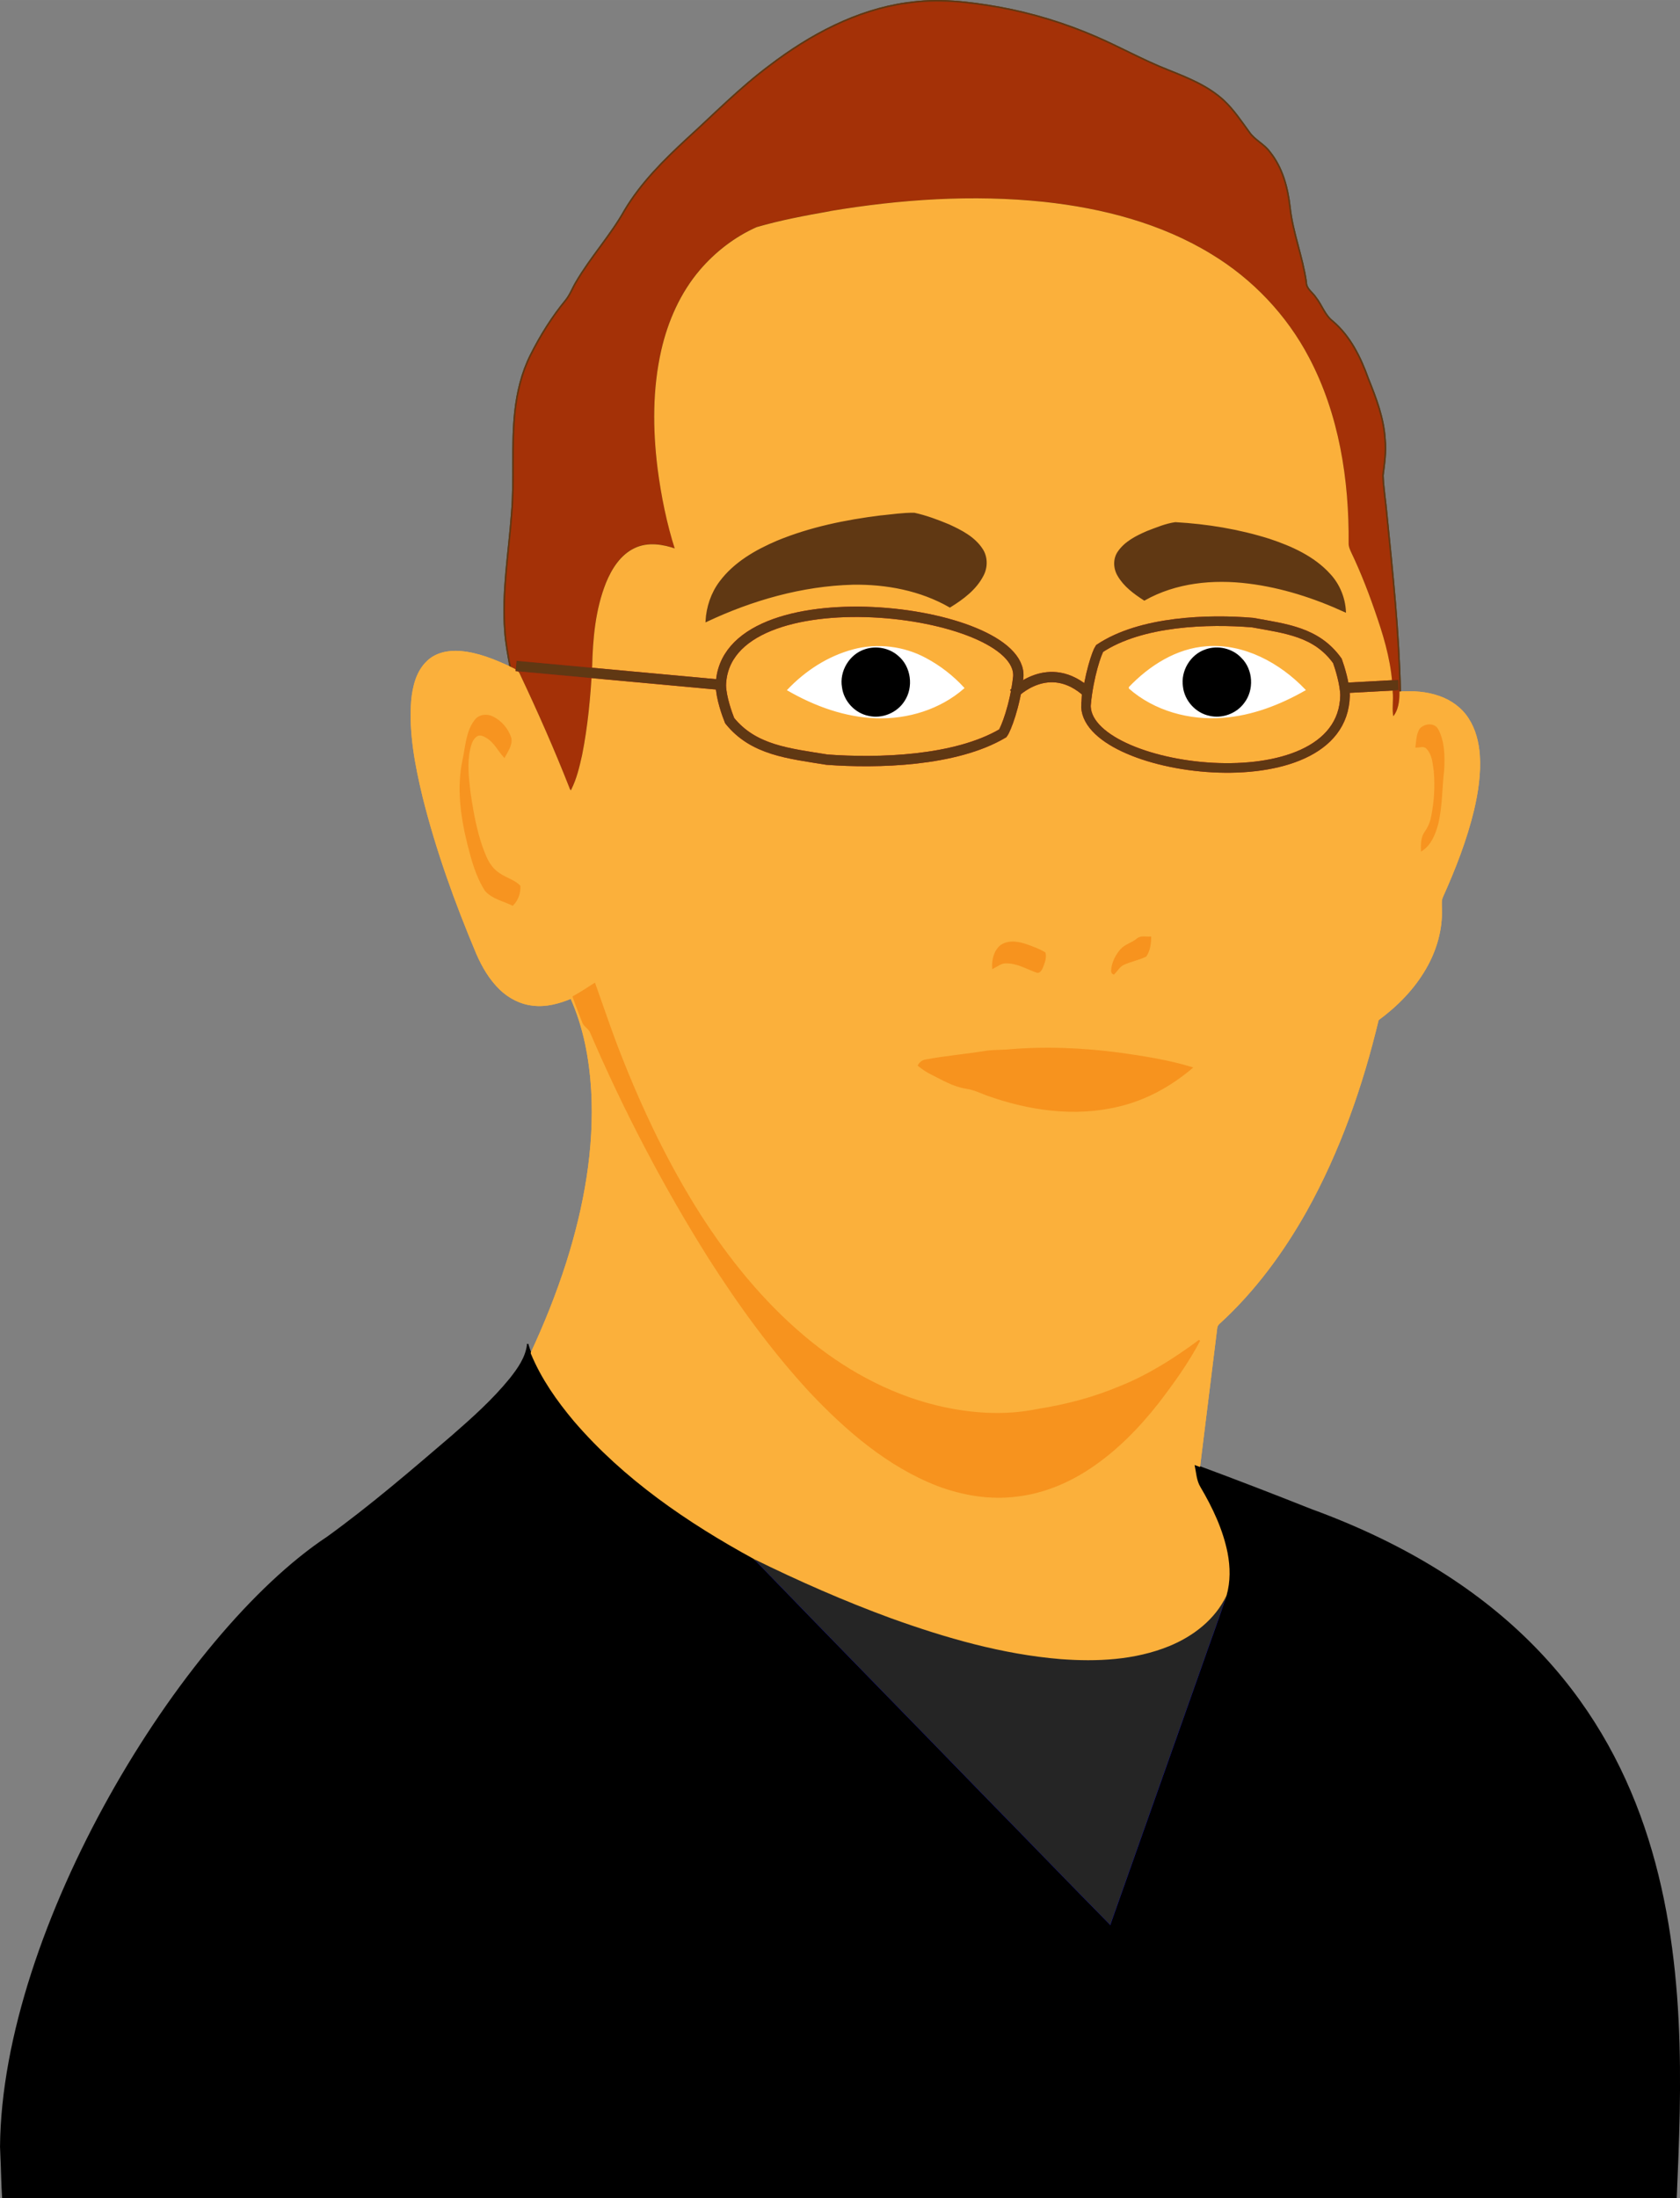<?xml version="1.0" encoding="UTF-8" standalone="no"?>
<svg
   width="130"
   height="170"
   viewBox="0 0 34.396 44.979"
   version="1.1"
   id="svg8"
   inkscape:version="1.2.1 (9c6d41e410, 2022-07-14)"
   sodipodi:docname="man-versions.svg"
   xmlns:inkscape="http://www.inkscape.org/namespaces/inkscape"
   xmlns:sodipodi="http://sodipodi.sourceforge.net/DTD/sodipodi-0.dtd"
   xmlns="http://www.w3.org/2000/svg"
   xmlns:svg="http://www.w3.org/2000/svg"
   xmlns:rdf="http://www.w3.org/1999/02/22-rdf-syntax-ns#"
   xmlns:cc="http://creativecommons.org/ns#"
   xmlns:dc="http://purl.org/dc/elements/1.1/">
  <rect x="0" y="0" width="34.396" height="44.979" fill="#808080" stroke="none"/>
  <defs
     id="defs2" />
  <sodipodi:namedview
     id="base"
     pagecolor="#ffffff"
     bordercolor="#ebe6e6"
     borderopacity="1"
     inkscape:pageopacity="0.0"
     inkscape:pageshadow="2"
     inkscape:zoom="0.7"
     inkscape:cx="251.42857"
     inkscape:cy="547.14285"
     inkscape:document-units="px"
     inkscape:current-layer="layer2"
     inkscape:document-rotation="0"
     showgrid="false"
     units="px"
     showborder="true"
     inkscape:object-nodes="false"
     inkscape:showpageshadow="false"
     inkscape:pagecheckerboard="0"
     inkscape:deskcolor="#d1d1d1"
     inkscape:window-width="1366"
     inkscape:window-height="705"
     inkscape:window-x="-8"
     inkscape:window-y="-8"
     inkscape:window-maximized="1" />
  <g
     inkscape:groupmode="layer"
     id="layer2"
     inkscape:label="Layer 2"
     transform="translate(-128.293,-221.251)">
    <g
       id="g11411">
      <path
         d="m 146.852,221.314 c 0.632,-0.101 1.275,-0.025 1.901,0.086 0.679,0.124 1.343,0.327 1.978,0.602 0.498,0.215 0.971,0.482 1.476,0.68 0.403,0.161 0.821,0.326 1.144,0.627 0.202,0.19 0.356,0.423 0.52,0.647 0.113,0.164 0.308,0.245 0.423,0.408 0.255,0.316 0.363,0.722 0.409,1.12 0.056,0.526 0.261,1.02 0.334,1.542 -5.2e-4,0.138 0.131,0.208 0.197,0.313 0.124,0.156 0.183,0.361 0.345,0.485 0.358,0.304 0.572,0.739 0.728,1.176 0.161,0.399 0.318,0.809 0.343,1.244 0.025,0.247 -0.012,0.493 -0.043,0.737 0.011,0.268 0.056,0.533 0.079,0.8 0.122,1.208 0.251,2.418 0.275,3.632 5.2e-4,0.185 -0.021,0.386 -0.152,0.527 -0.04,-0.179 0.003,-0.364 -0.019,-0.545 -0.013,-0.509 -0.146,-1.004 -0.309,-1.482 -0.156,-0.464 -0.329,-0.923 -0.542,-1.364 -0.026,-0.057 -0.051,-0.116 -0.05,-0.179 0.012,-1.302 -0.196,-2.639 -0.809,-3.798 -0.455,-0.867 -1.152,-1.599 -1.984,-2.104 -1.035,-0.635 -2.234,-0.944 -3.429,-1.073 -1.457,-0.153 -2.931,-0.053 -4.374,0.188 -0.505,0.09 -1.011,0.184 -1.504,0.326 -0.443,0.197 -0.838,0.502 -1.155,0.871 -0.397,0.465 -0.653,1.04 -0.788,1.636 -0.181,0.789 -0.175,1.61 -0.076,2.411 0.073,0.564 0.186,1.124 0.359,1.666 -0.265,-0.094 -0.569,-0.143 -0.832,-0.019 -0.288,0.132 -0.466,0.417 -0.583,0.703 -0.218,0.547 -0.271,1.143 -0.283,1.727 -0.034,0.602 -0.088,1.204 -0.206,1.796 -0.053,0.242 -0.111,0.487 -0.223,0.709 -0.014,0.061 -0.061,-0.004 -0.064,-0.031 -0.308,-0.785 -0.649,-1.556 -1.009,-2.317 -0.03,-0.086 -0.115,-0.122 -0.19,-0.157 -0.044,-0.246 -0.093,-0.492 -0.109,-0.742 -0.062,-0.805 0.081,-1.605 0.139,-2.406 0.059,-0.694 -0.008,-1.391 0.067,-2.084 0.044,-0.398 0.139,-0.795 0.319,-1.154 0.2,-0.4 0.439,-0.781 0.722,-1.126 0.09,-0.112 0.138,-0.249 0.212,-0.371 0.299,-0.512 0.704,-0.951 0.994,-1.468 0.334,-0.561 0.801,-1.024 1.276,-1.463 0.558,-0.507 1.088,-1.048 1.693,-1.498 0.824,-0.628 1.77,-1.134 2.803,-1.281 z"
         fill="#603813"
         stroke="#603813"
         id="path25082"
         style="fill:#030303;fill-opacity:1;stroke-width:0.031" />
      <path
         d="m 145.293,225.585 c 1.442,-0.241 2.917,-0.341 4.374,-0.188 1.195,0.129 2.394,0.438 3.429,1.073 0.832,0.505 1.529,1.237 1.984,2.104 0.613,1.16 0.821,2.496 0.809,3.798 -9.8e-4,0.063 0.024,0.122 0.05,0.179 0.212,0.441 0.386,0.9 0.542,1.364 0.163,0.479 0.297,0.973 0.309,1.482 0.022,0.181 -0.021,0.366 0.019,0.545 0.131,-0.141 0.153,-0.342 0.152,-0.527 0.268,-0.016 0.541,0.002 0.796,0.092 0.237,0.082 0.453,0.236 0.59,0.45 0.144,0.22 0.209,0.483 0.228,0.743 0.026,0.378 -0.032,0.756 -0.117,1.122 -0.147,0.612 -0.377,1.2 -0.634,1.773 -0.039,0.078 -0.025,0.167 -0.025,0.251 0.015,0.427 -0.109,0.852 -0.322,1.219 -0.241,0.419 -0.586,0.768 -0.972,1.051 -0.326,1.361 -0.793,2.695 -1.475,3.917 -0.475,0.844 -1.057,1.635 -1.772,2.288 -0.034,0.028 -0.058,0.066 -0.06,0.112 -0.117,0.944 -0.233,1.888 -0.351,2.832 -0.032,-0.012 -0.065,-0.024 -0.096,-0.035 0.033,0.15 0.037,0.314 0.119,0.449 0.248,0.42 0.462,0.87 0.557,1.352 0.055,0.285 0.059,0.585 -0.021,0.866 -0.228,0.494 -0.687,0.841 -1.178,1.042 -0.703,0.285 -1.477,0.321 -2.224,0.264 -1.189,-0.099 -2.345,-0.432 -3.465,-0.835 -0.959,-0.351 -1.895,-0.764 -2.812,-1.214 -1.359,-0.741 -2.666,-1.633 -3.683,-2.819 -0.351,-0.418 -0.67,-0.871 -0.88,-1.379 0.284,-0.607 0.534,-1.231 0.738,-1.87 0.36,-1.137 0.579,-2.334 0.51,-3.531 -0.04,-0.645 -0.16,-1.293 -0.426,-1.884 -0.246,0.102 -0.512,0.176 -0.78,0.143 -0.253,-0.026 -0.49,-0.149 -0.672,-0.325 -0.209,-0.203 -0.359,-0.459 -0.475,-0.726 -0.438,-1.041 -0.824,-2.107 -1.098,-3.204 -0.155,-0.644 -0.284,-1.306 -0.234,-1.971 0.028,-0.288 0.101,-0.596 0.318,-0.8 0.174,-0.17 0.43,-0.219 0.664,-0.201 0.363,0.028 0.704,0.169 1.031,0.321 0.075,0.035 0.16,0.071 0.19,0.157 0.36,0.761 0.701,1.533 1.009,2.317 0.004,0.026 0.05,0.091 0.064,0.031 0.112,-0.222 0.169,-0.467 0.223,-0.709 0.118,-0.592 0.173,-1.194 0.206,-1.796 0.013,-0.584 0.065,-1.18 0.283,-1.727 0.117,-0.285 0.296,-0.57 0.583,-0.703 0.263,-0.124 0.568,-0.075 0.832,0.019 -0.173,-0.542 -0.286,-1.102 -0.359,-1.666 -0.099,-0.8 -0.104,-1.621 0.076,-2.411 0.136,-0.595 0.391,-1.171 0.788,-1.636 0.316,-0.369 0.712,-0.674 1.155,-0.871 0.493,-0.143 0.999,-0.237 1.504,-0.326 m 1.039,6.228 c -0.723,0.09 -1.445,0.237 -2.122,0.516 -0.441,0.188 -0.879,0.438 -1.172,0.831 -0.174,0.23 -0.269,0.514 -0.284,0.803 0.939,-0.442 1.96,-0.735 3,-0.762 0.686,-0.012 1.386,0.121 1.988,0.466 0.264,-0.163 0.53,-0.36 0.675,-0.644 0.087,-0.167 0.086,-0.38 -0.022,-0.538 -0.158,-0.24 -0.423,-0.374 -0.675,-0.489 -0.23,-0.096 -0.466,-0.184 -0.709,-0.237 -0.227,-0.002 -0.453,0.032 -0.678,0.055 m 5.447,0.319 c -0.221,0.096 -0.452,0.212 -0.591,0.418 -0.097,0.142 -0.086,0.335 5.2e-4,0.479 0.125,0.214 0.33,0.363 0.533,0.495 0.645,-0.364 1.41,-0.438 2.133,-0.347 0.686,0.085 1.351,0.3 1.979,0.588 -0.013,-0.28 -0.125,-0.553 -0.316,-0.758 -0.328,-0.363 -0.787,-0.566 -1.241,-0.717 -0.622,-0.196 -1.27,-0.302 -1.92,-0.339 -0.2,0.028 -0.39,0.111 -0.578,0.181 m -6.015,2.42 c -0.51,0.135 -0.97,0.435 -1.334,0.816 0.553,0.317 1.171,0.543 1.811,0.563 0.638,0.02 1.293,-0.179 1.78,-0.604 -0.223,-0.241 -0.487,-0.445 -0.775,-0.6 -0.449,-0.243 -0.989,-0.307 -1.481,-0.176 m 5.648,0.774 c 0.523,0.461 1.242,0.654 1.926,0.598 0.59,-0.045 1.155,-0.263 1.667,-0.555 -0.518,-0.539 -1.245,-0.936 -2.007,-0.878 -0.616,0.042 -1.167,0.395 -1.586,0.835 m -13.386,0.668 c -0.177,0.228 -0.184,0.53 -0.244,0.802 -0.124,0.574 -0.041,1.168 0.099,1.731 0.083,0.325 0.172,0.659 0.356,0.943 0.141,0.166 0.368,0.205 0.554,0.298 0.101,-0.1 0.151,-0.245 0.144,-0.386 -0.107,-0.107 -0.259,-0.147 -0.383,-0.228 -0.143,-0.079 -0.246,-0.216 -0.31,-0.364 -0.181,-0.416 -0.261,-0.867 -0.327,-1.314 -0.035,-0.296 -0.073,-0.6 -0.008,-0.894 0.023,-0.103 0.057,-0.218 0.151,-0.278 0.071,-0.041 0.153,0.002 0.215,0.041 0.152,0.094 0.23,0.263 0.348,0.392 0.062,-0.117 0.154,-0.24 0.129,-0.38 -0.058,-0.185 -0.194,-0.345 -0.367,-0.43 -0.117,-0.059 -0.274,-0.044 -0.356,0.066 m 19.346,0.178 c -0.067,0.108 -0.067,0.241 -0.083,0.363 0.072,-9.9e-4 0.16,-0.038 0.218,0.024 0.123,0.122 0.133,0.311 0.157,0.474 0.026,0.308 0.007,0.622 -0.053,0.925 -0.022,0.115 -0.068,0.225 -0.135,0.32 -0.077,0.107 -0.078,0.245 -0.074,0.372 0.184,-0.123 0.269,-0.341 0.324,-0.547 0.086,-0.361 0.077,-0.736 0.121,-1.103 0.014,-0.275 0.013,-0.571 -0.12,-0.819 -0.074,-0.132 -0.265,-0.109 -0.354,-0.01 m -5.796,4.302 c -0.103,0.085 -0.245,0.114 -0.334,0.219 -0.086,0.102 -0.152,0.225 -0.175,0.358 -0.005,0.043 -0.024,0.108 0.032,0.128 0.062,-0.065 0.107,-0.149 0.189,-0.192 0.15,-0.071 0.319,-0.1 0.468,-0.174 0.072,-0.112 0.093,-0.249 0.093,-0.38 -0.09,0.006 -0.199,-0.029 -0.272,0.041 m -2.781,0.126 c -0.134,0.106 -0.179,0.294 -0.168,0.459 0.088,-0.045 0.172,-0.116 0.276,-0.11 0.22,-0.001 0.413,0.115 0.614,0.188 0.06,0.027 0.099,-0.045 0.119,-0.09 0.035,-0.093 0.079,-0.197 0.052,-0.296 -0.111,-0.069 -0.236,-0.111 -0.357,-0.157 -0.17,-0.06 -0.374,-0.101 -0.535,0.006 m -8.758,1.046 c 0.059,0.17 0.128,0.337 0.191,0.505 0.025,0.089 0.119,0.126 0.159,0.205 0.689,1.603 1.499,3.154 2.427,4.628 0.619,0.97 1.297,1.905 2.078,2.749 0.743,0.785 1.589,1.514 2.605,1.908 0.515,0.193 1.074,0.287 1.622,0.215 0.531,-0.062 1.04,-0.271 1.485,-0.567 0.542,-0.357 1,-0.827 1.401,-1.336 0.31,-0.405 0.612,-0.822 0.85,-1.276 -0.506,0.376 -1.043,0.717 -1.629,0.951 -0.538,0.226 -1.105,0.375 -1.679,0.465 -0.684,0.142 -1.395,0.092 -2.07,-0.071 -1.009,-0.244 -1.941,-0.764 -2.732,-1.436 -0.835,-0.706 -1.533,-1.566 -2.123,-2.487 -0.65,-1.023 -1.176,-2.122 -1.619,-3.251 -0.193,-0.484 -0.356,-0.979 -0.532,-1.47 -0.142,0.091 -0.283,0.184 -0.431,0.265 m 8.837,1.1 c -0.143,0.008 -0.287,0.003 -0.429,0.03 -0.394,0.062 -0.792,0.097 -1.185,0.17 -0.068,0.009 -0.125,0.047 -0.157,0.108 0.08,0.066 0.167,0.124 0.26,0.17 0.23,0.115 0.457,0.252 0.715,0.292 0.146,0.019 0.281,0.082 0.417,0.136 0.859,0.309 1.805,0.448 2.702,0.229 0.554,-0.129 1.065,-0.411 1.499,-0.779 -0.478,-0.146 -0.975,-0.223 -1.469,-0.293 -0.779,-0.103 -1.57,-0.136 -2.353,-0.062 z"
         fill="#fbb03b"
         stroke="#fbb03b"
         id="path25084"
         style="stroke-width:0.031" />
      <path
         d="m 146.332,231.813 c 0.225,-0.023 0.451,-0.057 0.678,-0.055 0.243,0.053 0.479,0.141 0.709,0.237 0.252,0.116 0.517,0.25 0.675,0.489 0.108,0.157 0.11,0.371 0.022,0.538 -0.145,0.285 -0.411,0.481 -0.675,0.644 -0.601,-0.345 -1.302,-0.477 -1.988,-0.466 -1.04,0.028 -2.061,0.32 -3,0.762 0.016,-0.288 0.11,-0.572 0.284,-0.803 0.293,-0.393 0.731,-0.643 1.172,-0.831 0.677,-0.279 1.399,-0.426 2.122,-0.516 z"
         fill="#603813"
         stroke="#603813"
         id="path25086"
         style="fill:#000000;fill-opacity:1;stroke-width:0.031" />
      <path
         d="m 151.779,232.132 c 0.188,-0.071 0.378,-0.153 0.578,-0.181 0.649,0.037 1.298,0.143 1.92,0.339 0.454,0.151 0.913,0.354 1.241,0.717 0.19,0.205 0.302,0.477 0.316,0.758 -0.628,-0.288 -1.293,-0.503 -1.979,-0.588 -0.723,-0.091 -1.488,-0.017 -2.133,0.347 -0.204,-0.132 -0.409,-0.281 -0.533,-0.495 -0.087,-0.144 -0.097,-0.337 -5.2e-4,-0.479 0.139,-0.207 0.37,-0.322 0.591,-0.418 z"
         fill="#603813"
         stroke="#603813"
         id="path25088"
         style="fill:#000000;fill-opacity:1;stroke-width:0.031" />
      <path
         d="m 145.763,234.553 c 0.493,-0.131 1.032,-0.067 1.481,0.176 0.289,0.154 0.553,0.358 0.775,0.6 -0.487,0.425 -1.142,0.624 -1.78,0.604 -0.64,-0.02 -1.258,-0.245 -1.811,-0.563 0.364,-0.382 0.824,-0.681 1.334,-0.816 m 0.245,-9.9e-4 c -0.31,0.097 -0.518,0.439 -0.461,0.762 0.037,0.279 0.262,0.52 0.536,0.573 0.269,0.062 0.568,-0.061 0.716,-0.297 0.187,-0.279 0.132,-0.692 -0.127,-0.906 -0.178,-0.158 -0.44,-0.206 -0.664,-0.132 z"
         fill="#ffffff"
         stroke="#ffffff"
         id="path25090"
         style="stroke-width:0.031" />
      <path
         d="m 151.412,235.325 c 0.419,-0.44 0.971,-0.793 1.586,-0.835 0.762,-0.058 1.489,0.338 2.007,0.878 -0.512,0.292 -1.077,0.51 -1.667,0.555 -0.684,0.056 -1.404,-0.137 -1.926,-0.598 m 1.569,-0.771 c -0.302,0.099 -0.502,0.43 -0.453,0.747 0.031,0.28 0.253,0.524 0.525,0.582 0.255,0.062 0.542,-0.04 0.699,-0.253 0.205,-0.261 0.183,-0.671 -0.053,-0.904 -0.179,-0.194 -0.473,-0.259 -0.719,-0.172 z"
         fill="#ffffff"
         stroke="#ffffff"
         id="path25092"
         style="stroke-width:0.031" />
      <path
         d="m 146.008,234.55 c 0.224,-0.074 0.486,-0.026 0.664,0.132 0.259,0.214 0.313,0.627 0.127,0.906 -0.148,0.235 -0.447,0.358 -0.716,0.297 -0.275,-0.053 -0.5,-0.293 -0.536,-0.573 -0.057,-0.323 0.151,-0.665 0.461,-0.762 z"
         stroke="#000000"
         id="path25094"
         style="stroke-width:0.031" />
      <path
         d="m 152.98,234.553 c 0.246,-0.087 0.539,-0.022 0.719,0.172 0.236,0.233 0.258,0.643 0.053,0.904 -0.157,0.213 -0.444,0.315 -0.699,0.253 -0.272,-0.058 -0.494,-0.302 -0.525,-0.582 -0.049,-0.317 0.151,-0.648 0.453,-0.747 z"
         stroke="#000000"
         id="path25096"
         style="stroke-width:0.031" />
      <path
         d="m 138.024,235.992 c 0.082,-0.11 0.239,-0.125 0.356,-0.066 0.172,0.085 0.309,0.245 0.367,0.43 0.025,0.14 -0.067,0.263 -0.129,0.38 -0.118,-0.129 -0.196,-0.297 -0.348,-0.392 -0.062,-0.039 -0.144,-0.082 -0.215,-0.041 -0.094,0.059 -0.128,0.174 -0.151,0.278 -0.065,0.295 -0.027,0.598 0.008,0.894 0.066,0.447 0.146,0.898 0.327,1.314 0.064,0.149 0.167,0.285 0.31,0.364 0.124,0.08 0.277,0.121 0.383,0.228 0.007,0.141 -0.043,0.286 -0.144,0.386 -0.186,-0.093 -0.413,-0.133 -0.554,-0.298 -0.183,-0.284 -0.273,-0.617 -0.356,-0.943 -0.14,-0.563 -0.223,-1.157 -0.099,-1.731 0.06,-0.272 0.067,-0.574 0.244,-0.802 z"
         fill="#f79420"
         stroke="#f79420"
         id="path25098"
         style="stroke-width:0.031" />
      <path
         d="m 157.372,236.171 c 0.09,-0.099 0.281,-0.123 0.354,0.01 0.132,0.248 0.134,0.544 0.12,0.819 -0.044,0.367 -0.035,0.742 -0.121,1.103 -0.054,0.207 -0.14,0.425 -0.324,0.547 -0.004,-0.127 -0.003,-0.265 0.074,-0.372 0.068,-0.095 0.114,-0.205 0.135,-0.32 0.061,-0.304 0.08,-0.617 0.053,-0.925 -0.023,-0.163 -0.033,-0.352 -0.157,-0.474 -0.058,-0.062 -0.146,-0.026 -0.218,-0.024 0.016,-0.123 0.016,-0.256 0.083,-0.363 z"
         fill="#f79420"
         stroke="#f79420"
         id="path25100"
         style="stroke-width:0.031" />
      <path
         d="m 151.574,240.472 c 0.073,-0.07 0.182,-0.035 0.272,-0.041 2.7e-4,0.131 -0.021,0.268 -0.093,0.38 -0.148,0.074 -0.317,0.102 -0.468,0.174 -0.081,0.043 -0.126,0.128 -0.189,0.192 -0.056,-0.02 -0.037,-0.085 -0.032,-0.128 0.023,-0.133 0.089,-0.257 0.175,-0.358 0.089,-0.105 0.23,-0.133 0.334,-0.219 z"
         fill="#f7931e"
         stroke="#f7931e"
         id="path25102"
         style="stroke-width:0.031" />
      <path
         d="m 148.791,240.599 c 0.161,-0.107 0.365,-0.066 0.535,-0.006 0.121,0.046 0.246,0.088 0.357,0.157 0.027,0.099 -0.017,0.203 -0.052,0.296 -0.02,0.045 -0.059,0.118 -0.119,0.09 -0.201,-0.073 -0.394,-0.189 -0.614,-0.188 -0.105,-0.006 -0.188,0.065 -0.276,0.11 -0.011,-0.166 0.034,-0.353 0.168,-0.459 z"
         fill="#f7931e"
         stroke="#f7931e"
         id="path25104"
         style="stroke-width:0.031" />
      <path
         d="m 140.035,241.646 c 0.148,-0.081 0.289,-0.174 0.431,-0.265 0.176,0.49 0.339,0.985 0.532,1.47 0.443,1.129 0.969,2.228 1.619,3.251 0.59,0.921 1.287,1.781 2.123,2.487 0.791,0.672 1.722,1.191 2.732,1.436 0.675,0.163 1.387,0.213 2.07,0.071 0.575,-0.09 1.142,-0.239 1.679,-0.465 0.586,-0.234 1.123,-0.575 1.629,-0.951 -0.238,0.454 -0.539,0.87 -0.85,1.276 -0.401,0.509 -0.86,0.979 -1.401,1.336 -0.445,0.296 -0.953,0.505 -1.485,0.567 -0.547,0.072 -1.107,-0.022 -1.622,-0.215 -1.016,-0.394 -1.862,-1.123 -2.605,-1.908 -0.781,-0.844 -1.459,-1.779 -2.078,-2.749 -0.928,-1.475 -1.738,-3.026 -2.427,-4.628 -0.04,-0.079 -0.134,-0.116 -0.159,-0.205 -0.064,-0.169 -0.132,-0.335 -0.191,-0.505 z"
         fill="#f7931e"
         stroke="#f7931e"
         id="path25106"
         style="stroke-width:0.031" />
      <path
         d="m 148.871,242.745 c 0.783,-0.074 1.574,-0.041 2.353,0.062 0.494,0.07 0.991,0.147 1.469,0.293 -0.434,0.368 -0.945,0.65 -1.499,0.779 -0.897,0.219 -1.843,0.08 -2.702,-0.229 -0.136,-0.053 -0.271,-0.116 -0.417,-0.136 -0.258,-0.04 -0.485,-0.177 -0.715,-0.292 -0.094,-0.046 -0.18,-0.104 -0.26,-0.17 0.032,-0.061 0.089,-0.1 0.157,-0.108 0.393,-0.073 0.79,-0.107 1.185,-0.17 0.141,-0.026 0.286,-0.022 0.429,-0.03 z"
         fill="#f7931e"
         stroke="#f7931e"
         id="path25108"
         style="stroke-width:0.031" />
      <path
         d="m 139.098,248.767 c 0.02,0.062 0.04,0.124 0.065,0.186 0.21,0.508 0.529,0.961 0.88,1.379 1.018,1.186 2.325,2.078 3.683,2.819 1.552,1.606 3.118,3.2 4.674,4.803 0.877,0.894 1.746,1.796 2.625,2.688 0.619,-1.753 1.241,-3.506 1.861,-5.258 0.171,-0.497 0.358,-0.988 0.52,-1.488 0.08,-0.281 0.076,-0.581 0.021,-0.866 -0.095,-0.482 -0.309,-0.932 -0.557,-1.352 -0.082,-0.135 -0.086,-0.299 -0.119,-0.449 0.032,0.011 0.064,0.022 0.096,0.035 0.765,0.283 1.526,0.577 2.284,0.878 8.018,2.923 7.661,9.706 7.476,14.074 l -34.256,2e-5 c -0.019,-0.311 -0.015,-0.412 -0.042,-1.038 0.037,-4.463 3.692,-10.487 6.694,-12.473 0.886,-0.641 1.711,-1.351 2.543,-2.063 0.421,-0.367 0.84,-0.74 1.194,-1.175 0.163,-0.206 0.324,-0.431 0.358,-0.7 z"
         stroke="#000000"
         id="path25110"
         style="fill:#000000;fill-opacity:1;stroke-width:0.031"
         sodipodi:nodetypes="ccccccccccccccccccccc" />
      <path
         d="m 143.726,253.151 c 0.917,0.451 1.853,0.863 2.812,1.214 1.12,0.403 2.276,0.736 3.465,0.835 0.747,0.057 1.522,0.021 2.224,-0.264 0.491,-0.2 0.949,-0.547 1.178,-1.042 -0.162,0.5 -0.349,0.992 -0.52,1.488 -0.62,1.753 -1.242,3.505 -1.861,5.258 -0.879,-0.892 -1.748,-1.794 -2.625,-2.688 -1.556,-1.603 -3.121,-3.196 -4.674,-4.803 z"
         fill="#0000ff"
         stroke="#0000ff"
         id="path25112"
         style="fill:#252525;fill-opacity:1;stroke-width:0.031" />
      <path
         d="m 146.852,221.314 c 0.632,-0.101 1.275,-0.025 1.901,0.086 0.679,0.124 1.343,0.327 1.978,0.602 0.498,0.215 0.971,0.482 1.476,0.68 0.403,0.161 0.821,0.326 1.144,0.627 0.202,0.19 0.356,0.423 0.52,0.647 0.113,0.164 0.308,0.245 0.423,0.408 0.255,0.316 0.363,0.722 0.409,1.12 0.056,0.526 0.261,1.02 0.334,1.542 -5.2e-4,0.138 0.131,0.208 0.197,0.313 0.124,0.156 0.183,0.361 0.345,0.485 0.358,0.304 0.572,0.739 0.728,1.176 0.161,0.399 0.318,0.809 0.343,1.244 0.025,0.247 -0.012,0.493 -0.043,0.737 0.011,0.268 0.056,0.533 0.079,0.8 0.122,1.208 0.251,2.418 0.275,3.632 5.2e-4,0.185 -0.021,0.386 -0.152,0.527 -0.04,-0.179 0.003,-0.364 -0.019,-0.545 -0.013,-0.509 -0.146,-1.004 -0.309,-1.482 -0.156,-0.464 -0.329,-0.923 -0.542,-1.364 -0.026,-0.057 -0.051,-0.116 -0.05,-0.179 0.012,-1.302 -0.196,-2.639 -0.809,-3.798 -0.455,-0.867 -1.152,-1.599 -1.984,-2.104 -1.035,-0.635 -2.234,-0.944 -3.429,-1.073 -1.457,-0.153 -2.931,-0.053 -4.374,0.188 -0.505,0.09 -1.011,0.184 -1.504,0.326 -0.443,0.197 -0.838,0.502 -1.155,0.871 -0.397,0.465 -0.653,1.04 -0.788,1.636 -0.181,0.789 -0.175,1.61 -0.076,2.411 0.073,0.564 0.186,1.124 0.359,1.666 -0.265,-0.094 -0.569,-0.143 -0.832,-0.019 -0.288,0.132 -0.466,0.417 -0.583,0.703 -0.218,0.547 -0.271,1.143 -0.283,1.727 -0.034,0.602 -0.088,1.204 -0.206,1.796 -0.053,0.242 -0.111,0.487 -0.223,0.709 -0.014,0.061 -0.061,-0.004 -0.064,-0.031 -0.308,-0.785 -0.649,-1.556 -1.009,-2.317 -0.03,-0.086 -0.115,-0.122 -0.19,-0.157 -0.044,-0.246 -0.093,-0.492 -0.109,-0.742 -0.062,-0.805 0.081,-1.605 0.139,-2.406 0.059,-0.694 -0.008,-1.391 0.067,-2.084 0.044,-0.398 0.139,-0.795 0.319,-1.154 0.2,-0.4 0.439,-0.781 0.722,-1.126 0.09,-0.112 0.138,-0.249 0.212,-0.371 0.299,-0.512 0.704,-0.951 0.994,-1.468 0.334,-0.561 0.801,-1.024 1.276,-1.463 0.558,-0.507 1.088,-1.048 1.693,-1.498 0.824,-0.628 1.77,-1.134 2.803,-1.281 z"
         fill="#603813"
         stroke="#603813"
         id="path25114"
         style="fill:#a43107;fill-opacity:1;stroke-width:0.031" />
      <path
         d="m 145.293,225.585 c 1.442,-0.241 2.917,-0.341 4.374,-0.188 1.195,0.129 2.394,0.438 3.429,1.073 0.832,0.505 1.529,1.237 1.984,2.104 0.613,1.16 0.821,2.496 0.809,3.798 -9.8e-4,0.063 0.024,0.122 0.05,0.179 0.212,0.441 0.386,0.9 0.542,1.364 0.163,0.479 0.297,0.973 0.309,1.482 0.022,0.181 -0.021,0.366 0.019,0.545 0.131,-0.141 0.153,-0.342 0.152,-0.527 0.268,-0.016 0.541,0.002 0.796,0.092 0.237,0.082 0.453,0.236 0.59,0.45 0.144,0.22 0.209,0.483 0.228,0.743 0.026,0.378 -0.032,0.756 -0.117,1.122 -0.147,0.612 -0.377,1.2 -0.634,1.773 -0.039,0.078 -0.025,0.167 -0.025,0.251 0.015,0.427 -0.109,0.852 -0.322,1.219 -0.241,0.419 -0.586,0.768 -0.972,1.051 -0.326,1.361 -0.793,2.695 -1.475,3.917 -0.475,0.844 -1.057,1.635 -1.772,2.288 -0.034,0.028 -0.058,0.066 -0.06,0.112 -0.117,0.944 -0.233,1.888 -0.351,2.832 -0.032,-0.012 -0.065,-0.024 -0.096,-0.035 0.033,0.15 0.037,0.314 0.119,0.449 0.248,0.42 0.462,0.87 0.557,1.352 0.055,0.285 0.059,0.585 -0.021,0.866 -0.228,0.494 -0.687,0.841 -1.178,1.042 -0.703,0.285 -1.477,0.321 -2.224,0.264 -1.189,-0.099 -2.345,-0.432 -3.465,-0.835 -0.959,-0.351 -1.895,-0.764 -2.812,-1.214 -1.359,-0.741 -2.666,-1.633 -3.683,-2.819 -0.351,-0.418 -0.67,-0.871 -0.88,-1.379 0.284,-0.607 0.534,-1.231 0.738,-1.87 0.36,-1.137 0.579,-2.334 0.51,-3.531 -0.04,-0.645 -0.16,-1.293 -0.426,-1.884 -0.246,0.102 -0.512,0.176 -0.78,0.143 -0.253,-0.026 -0.49,-0.149 -0.672,-0.325 -0.209,-0.203 -0.359,-0.459 -0.475,-0.726 -0.438,-1.041 -0.824,-2.107 -1.098,-3.204 -0.155,-0.644 -0.284,-1.306 -0.234,-1.971 0.028,-0.288 0.101,-0.596 0.318,-0.8 0.174,-0.17 0.43,-0.219 0.664,-0.201 0.363,0.028 0.704,0.169 1.031,0.321 0.075,0.035 0.16,0.071 0.19,0.157 0.36,0.761 0.701,1.533 1.009,2.317 0.004,0.026 0.05,0.091 0.064,0.031 0.112,-0.222 0.169,-0.467 0.223,-0.709 0.118,-0.592 0.173,-1.194 0.206,-1.796 0.013,-0.584 0.065,-1.18 0.283,-1.727 0.117,-0.285 0.296,-0.57 0.583,-0.703 0.263,-0.124 0.568,-0.075 0.832,0.019 -0.173,-0.542 -0.286,-1.102 -0.359,-1.666 -0.099,-0.8 -0.104,-1.621 0.076,-2.411 0.136,-0.595 0.391,-1.171 0.788,-1.636 0.316,-0.369 0.712,-0.674 1.155,-0.871 0.493,-0.143 0.999,-0.237 1.504,-0.326 m 1.039,6.228 c -0.723,0.09 -1.445,0.237 -2.122,0.516 -0.441,0.188 -0.879,0.438 -1.172,0.831 -0.174,0.23 -0.269,0.514 -0.284,0.803 0.939,-0.442 1.96,-0.735 3,-0.762 0.686,-0.012 1.386,0.121 1.988,0.466 0.264,-0.163 0.53,-0.36 0.675,-0.644 0.087,-0.167 0.086,-0.38 -0.022,-0.538 -0.158,-0.24 -0.423,-0.374 -0.675,-0.489 -0.23,-0.096 -0.466,-0.184 -0.709,-0.237 -0.227,-0.002 -0.453,0.032 -0.678,0.055 m 5.447,0.319 c -0.221,0.096 -0.452,0.212 -0.591,0.418 -0.097,0.142 -0.086,0.335 5.2e-4,0.479 0.125,0.214 0.33,0.363 0.533,0.495 0.645,-0.364 1.41,-0.438 2.133,-0.347 0.686,0.085 1.351,0.3 1.979,0.588 -0.013,-0.28 -0.125,-0.553 -0.316,-0.758 -0.328,-0.363 -0.787,-0.566 -1.241,-0.717 -0.622,-0.196 -1.27,-0.302 -1.92,-0.339 -0.2,0.028 -0.39,0.111 -0.578,0.181 m -6.015,2.42 c -0.51,0.135 -0.97,0.435 -1.334,0.816 0.553,0.317 1.171,0.543 1.811,0.563 0.638,0.02 1.293,-0.179 1.78,-0.604 -0.223,-0.241 -0.487,-0.445 -0.775,-0.6 -0.449,-0.243 -0.989,-0.307 -1.481,-0.176 m 5.648,0.774 c 0.523,0.461 1.242,0.654 1.926,0.598 0.59,-0.045 1.155,-0.263 1.667,-0.555 -0.518,-0.539 -1.245,-0.936 -2.007,-0.878 -0.616,0.042 -1.167,0.395 -1.586,0.835 m -13.386,0.668 c -0.177,0.228 -0.184,0.53 -0.244,0.802 -0.124,0.574 -0.041,1.168 0.099,1.731 0.083,0.325 0.172,0.659 0.356,0.943 0.141,0.166 0.368,0.205 0.554,0.298 0.101,-0.1 0.151,-0.245 0.144,-0.386 -0.107,-0.107 -0.259,-0.147 -0.383,-0.228 -0.143,-0.079 -0.246,-0.216 -0.31,-0.364 -0.181,-0.416 -0.261,-0.867 -0.327,-1.314 -0.035,-0.296 -0.073,-0.6 -0.008,-0.894 0.023,-0.103 0.057,-0.218 0.151,-0.278 0.071,-0.041 0.153,0.002 0.215,0.041 0.152,0.094 0.23,0.263 0.348,0.392 0.062,-0.117 0.154,-0.24 0.129,-0.38 -0.058,-0.185 -0.194,-0.345 -0.367,-0.43 -0.117,-0.059 -0.274,-0.044 -0.356,0.066 m 19.346,0.178 c -0.067,0.108 -0.067,0.241 -0.083,0.363 0.072,-9.9e-4 0.16,-0.038 0.218,0.024 0.123,0.122 0.133,0.311 0.157,0.474 0.026,0.308 0.007,0.622 -0.053,0.925 -0.022,0.115 -0.068,0.225 -0.135,0.32 -0.077,0.107 -0.078,0.245 -0.074,0.372 0.184,-0.123 0.269,-0.341 0.324,-0.547 0.086,-0.361 0.077,-0.736 0.121,-1.103 0.014,-0.275 0.013,-0.571 -0.12,-0.819 -0.074,-0.132 -0.265,-0.109 -0.354,-0.01 m -5.796,4.302 c -0.103,0.085 -0.245,0.114 -0.334,0.219 -0.086,0.102 -0.152,0.225 -0.175,0.358 -0.005,0.043 -0.024,0.108 0.032,0.128 0.062,-0.065 0.107,-0.149 0.189,-0.192 0.15,-0.071 0.319,-0.1 0.468,-0.174 0.072,-0.112 0.093,-0.249 0.093,-0.38 -0.09,0.006 -0.199,-0.029 -0.272,0.041 m -2.781,0.126 c -0.134,0.106 -0.179,0.294 -0.168,0.459 0.088,-0.045 0.172,-0.116 0.276,-0.11 0.22,-0.001 0.413,0.115 0.614,0.188 0.06,0.027 0.099,-0.045 0.119,-0.09 0.035,-0.093 0.079,-0.197 0.052,-0.296 -0.111,-0.069 -0.236,-0.111 -0.357,-0.157 -0.17,-0.06 -0.374,-0.101 -0.535,0.006 m -8.758,1.046 c 0.059,0.17 0.128,0.337 0.191,0.505 0.025,0.089 0.119,0.126 0.159,0.205 0.689,1.603 1.499,3.154 2.427,4.628 0.619,0.97 1.297,1.905 2.078,2.749 0.743,0.785 1.589,1.514 2.605,1.908 0.515,0.193 1.074,0.287 1.622,0.215 0.531,-0.062 1.04,-0.271 1.485,-0.567 0.542,-0.357 1,-0.827 1.401,-1.336 0.31,-0.405 0.612,-0.822 0.85,-1.276 -0.506,0.376 -1.043,0.717 -1.629,0.951 -0.538,0.226 -1.105,0.375 -1.679,0.465 -0.684,0.142 -1.395,0.092 -2.07,-0.071 -1.009,-0.244 -1.941,-0.764 -2.732,-1.436 -0.835,-0.706 -1.533,-1.566 -2.123,-2.487 -0.65,-1.023 -1.176,-2.122 -1.619,-3.251 -0.193,-0.484 -0.356,-0.979 -0.532,-1.47 -0.142,0.091 -0.283,0.184 -0.431,0.265 m 8.837,1.1 c -0.143,0.008 -0.287,0.003 -0.429,0.03 -0.394,0.062 -0.792,0.097 -1.185,0.17 -0.068,0.009 -0.125,0.047 -0.157,0.108 0.08,0.066 0.167,0.124 0.26,0.17 0.23,0.115 0.457,0.252 0.715,0.292 0.146,0.019 0.281,0.082 0.417,0.136 0.859,0.309 1.805,0.448 2.702,0.229 0.554,-0.129 1.065,-0.411 1.499,-0.779 -0.478,-0.146 -0.975,-0.223 -1.469,-0.293 -0.779,-0.103 -1.57,-0.136 -2.353,-0.062 z"
         fill="#fbb03b"
         stroke="#fbb03b"
         id="path25116"
         style="stroke-width:0.031" />
      <path
         d="m 146.332,231.813 c 0.225,-0.023 0.451,-0.057 0.678,-0.055 0.243,0.053 0.479,0.141 0.709,0.237 0.252,0.116 0.517,0.25 0.675,0.489 0.108,0.157 0.11,0.371 0.022,0.538 -0.145,0.285 -0.411,0.481 -0.675,0.644 -0.601,-0.345 -1.302,-0.477 -1.988,-0.466 -1.04,0.028 -2.061,0.32 -3,0.762 0.016,-0.288 0.11,-0.572 0.284,-0.803 0.293,-0.393 0.731,-0.643 1.172,-0.831 0.677,-0.279 1.399,-0.426 2.122,-0.516 z"
         fill="#603813"
         stroke="#603813"
         id="path25118"
         style="fill:#603813;fill-opacity:1;stroke-width:0.031" />
      <path
         d="m 151.779,232.132 c 0.188,-0.071 0.378,-0.153 0.578,-0.181 0.649,0.037 1.298,0.143 1.92,0.339 0.454,0.151 0.913,0.354 1.241,0.717 0.19,0.205 0.302,0.477 0.316,0.758 -0.628,-0.288 -1.293,-0.503 -1.979,-0.588 -0.723,-0.091 -1.488,-0.017 -2.133,0.347 -0.204,-0.132 -0.409,-0.281 -0.533,-0.495 -0.087,-0.144 -0.097,-0.337 -5.2e-4,-0.479 0.139,-0.207 0.37,-0.322 0.591,-0.418 z"
         fill="#603813"
         stroke="#603813"
         id="path25120"
         style="fill:#603813;fill-opacity:1;stroke-width:0.031" />
      <path
         d="m 145.763,234.553 c 0.493,-0.131 1.032,-0.067 1.481,0.176 0.289,0.154 0.553,0.358 0.775,0.6 -0.487,0.425 -1.142,0.624 -1.78,0.604 -0.64,-0.02 -1.258,-0.245 -1.811,-0.563 0.364,-0.382 0.824,-0.681 1.334,-0.816 m 0.245,-9.9e-4 c -0.31,0.097 -0.518,0.439 -0.461,0.762 0.037,0.279 0.262,0.52 0.536,0.573 0.269,0.062 0.568,-0.061 0.716,-0.297 0.187,-0.279 0.132,-0.692 -0.127,-0.906 -0.178,-0.158 -0.44,-0.206 -0.664,-0.132 z"
         fill="#ffffff"
         stroke="#ffffff"
         id="path25122"
         style="stroke-width:0.031" />
      <path
         d="m 151.412,235.325 c 0.419,-0.44 0.971,-0.793 1.586,-0.835 0.762,-0.058 1.489,0.338 2.007,0.878 -0.512,0.292 -1.077,0.51 -1.667,0.555 -0.684,0.056 -1.404,-0.137 -1.926,-0.598 m 1.569,-0.771 c -0.302,0.099 -0.502,0.43 -0.453,0.747 0.031,0.28 0.253,0.524 0.525,0.582 0.255,0.062 0.542,-0.04 0.699,-0.253 0.205,-0.261 0.183,-0.671 -0.053,-0.904 -0.179,-0.194 -0.473,-0.259 -0.719,-0.172 z"
         fill="#ffffff"
         stroke="#ffffff"
         id="path25124"
         style="stroke-width:0.031" />
      <path
         d="m 146.008,234.55 c 0.224,-0.074 0.486,-0.026 0.664,0.132 0.259,0.214 0.313,0.627 0.127,0.906 -0.148,0.235 -0.447,0.358 -0.716,0.297 -0.275,-0.053 -0.5,-0.293 -0.536,-0.573 -0.057,-0.323 0.151,-0.665 0.461,-0.762 z"
         stroke="#000000"
         id="path25126"
         style="stroke-width:0.031" />
      <path
         d="m 152.98,234.553 c 0.246,-0.087 0.539,-0.022 0.719,0.172 0.236,0.233 0.258,0.643 0.053,0.904 -0.157,0.213 -0.444,0.315 -0.699,0.253 -0.272,-0.058 -0.494,-0.302 -0.525,-0.582 -0.049,-0.317 0.151,-0.648 0.453,-0.747 z"
         stroke="#000000"
         id="path25128"
         style="stroke-width:0.031" />
      <path
         d="m 138.024,235.992 c 0.082,-0.11 0.239,-0.125 0.356,-0.066 0.172,0.085 0.309,0.245 0.367,0.43 0.025,0.14 -0.067,0.263 -0.129,0.38 -0.118,-0.129 -0.196,-0.297 -0.348,-0.392 -0.062,-0.039 -0.144,-0.082 -0.215,-0.041 -0.094,0.059 -0.128,0.174 -0.151,0.278 -0.065,0.295 -0.027,0.598 0.008,0.894 0.066,0.447 0.146,0.898 0.327,1.314 0.064,0.149 0.167,0.285 0.31,0.364 0.124,0.08 0.277,0.121 0.383,0.228 0.007,0.141 -0.043,0.286 -0.144,0.386 -0.186,-0.093 -0.413,-0.133 -0.554,-0.298 -0.183,-0.284 -0.273,-0.617 -0.356,-0.943 -0.14,-0.563 -0.223,-1.157 -0.099,-1.731 0.06,-0.272 0.067,-0.574 0.244,-0.802 z"
         fill="#f79420"
         stroke="#f79420"
         id="path25130"
         style="stroke-width:0.031" />
      <path
         d="m 157.372,236.171 c 0.09,-0.099 0.281,-0.123 0.354,0.01 0.132,0.248 0.134,0.544 0.12,0.819 -0.044,0.367 -0.035,0.742 -0.121,1.103 -0.054,0.207 -0.14,0.425 -0.324,0.547 -0.004,-0.127 -0.003,-0.265 0.074,-0.372 0.068,-0.095 0.114,-0.205 0.135,-0.32 0.061,-0.304 0.08,-0.617 0.053,-0.925 -0.023,-0.163 -0.033,-0.352 -0.157,-0.474 -0.058,-0.062 -0.146,-0.026 -0.218,-0.024 0.016,-0.123 0.016,-0.256 0.083,-0.363 z"
         fill="#f79420"
         stroke="#f79420"
         id="path25132"
         style="stroke-width:0.031" />
      <path
         d="m 151.574,240.472 c 0.073,-0.07 0.182,-0.035 0.272,-0.041 2.7e-4,0.131 -0.021,0.268 -0.093,0.38 -0.148,0.074 -0.317,0.102 -0.468,0.174 -0.081,0.043 -0.126,0.128 -0.189,0.192 -0.056,-0.02 -0.037,-0.085 -0.032,-0.128 0.023,-0.133 0.089,-0.257 0.175,-0.358 0.089,-0.105 0.23,-0.133 0.334,-0.219 z"
         fill="#f7931e"
         stroke="#f7931e"
         id="path25134"
         style="stroke-width:0.031" />
      <path
         d="m 148.791,240.599 c 0.161,-0.107 0.365,-0.066 0.535,-0.006 0.121,0.046 0.246,0.088 0.357,0.157 0.027,0.099 -0.017,0.203 -0.052,0.296 -0.02,0.045 -0.059,0.118 -0.119,0.09 -0.201,-0.073 -0.394,-0.189 -0.614,-0.188 -0.105,-0.006 -0.188,0.065 -0.276,0.11 -0.011,-0.166 0.034,-0.353 0.168,-0.459 z"
         fill="#f7931e"
         stroke="#f7931e"
         id="path25136"
         style="stroke-width:0.031" />
      <path
         d="m 140.035,241.646 c 0.148,-0.081 0.289,-0.174 0.431,-0.265 0.176,0.49 0.339,0.985 0.532,1.47 0.443,1.129 0.969,2.228 1.619,3.251 0.59,0.921 1.287,1.781 2.123,2.487 0.791,0.672 1.722,1.191 2.732,1.436 0.675,0.163 1.387,0.213 2.07,0.071 0.575,-0.09 1.142,-0.239 1.679,-0.465 0.586,-0.234 1.123,-0.575 1.629,-0.951 -0.238,0.454 -0.539,0.87 -0.85,1.276 -0.401,0.509 -0.86,0.979 -1.401,1.336 -0.445,0.296 -0.953,0.505 -1.485,0.567 -0.547,0.072 -1.107,-0.022 -1.622,-0.215 -1.016,-0.394 -1.862,-1.123 -2.605,-1.908 -0.781,-0.844 -1.459,-1.779 -2.078,-2.749 -0.928,-1.475 -1.738,-3.026 -2.427,-4.628 -0.04,-0.079 -0.134,-0.116 -0.159,-0.205 -0.064,-0.169 -0.132,-0.335 -0.191,-0.505 z"
         fill="#f7931e"
         stroke="#f7931e"
         id="path25138"
         style="stroke-width:0.031" />
      <path
         d="m 148.871,242.745 c 0.783,-0.074 1.574,-0.041 2.353,0.062 0.494,0.07 0.991,0.147 1.469,0.293 -0.434,0.368 -0.945,0.65 -1.499,0.779 -0.897,0.219 -1.843,0.08 -2.702,-0.229 -0.136,-0.053 -0.271,-0.116 -0.417,-0.136 -0.258,-0.04 -0.485,-0.177 -0.715,-0.292 -0.094,-0.046 -0.18,-0.104 -0.26,-0.17 0.032,-0.061 0.089,-0.1 0.157,-0.108 0.393,-0.073 0.79,-0.107 1.185,-0.17 0.141,-0.026 0.286,-0.022 0.429,-0.03 z"
         fill="#f7931e"
         stroke="#f7931e"
         id="path25140"
         style="stroke-width:0.031" />
      <path
         d="m 139.098,248.767 c 0.02,0.062 0.04,0.124 0.065,0.186 0.21,0.508 0.529,0.961 0.88,1.379 1.018,1.186 2.325,2.078 3.683,2.819 1.552,1.606 3.118,3.2 4.674,4.803 0.877,0.894 1.746,1.796 2.625,2.688 0.619,-1.753 1.241,-3.506 1.861,-5.258 0.171,-0.497 0.358,-0.988 0.52,-1.488 0.08,-0.281 0.076,-0.581 0.021,-0.866 -0.095,-0.482 -0.309,-0.932 -0.557,-1.352 -0.082,-0.135 -0.086,-0.299 -0.119,-0.449 0.032,0.011 0.064,0.022 0.096,0.035 0.765,0.283 1.526,0.577 2.284,0.878 8.018,2.923 7.661,9.706 7.476,14.074 l -34.256,2e-5 c -0.019,-0.311 -0.015,-0.412 -0.042,-1.038 0.037,-4.463 3.692,-10.487 6.694,-12.473 0.886,-0.641 1.711,-1.351 2.543,-2.063 0.421,-0.367 0.84,-0.74 1.194,-1.175 0.163,-0.206 0.324,-0.431 0.358,-0.7 z"
         stroke="#000000"
         id="path25142"
         style="fill:#000000;fill-opacity:1;stroke:none;stroke-width:0.031"
         sodipodi:nodetypes="ccccccccccccccccccccc" />
      <path
         d="m 143.726,253.151 c 0.917,0.451 1.853,0.863 2.812,1.214 1.12,0.403 2.276,0.736 3.465,0.835 0.747,0.057 1.522,0.021 2.224,-0.264 0.491,-0.2 0.949,-0.547 1.178,-1.042 -0.162,0.5 -0.349,0.992 -0.52,1.488 -0.62,1.753 -1.242,3.505 -1.861,5.258 -0.879,-0.892 -1.748,-1.794 -2.625,-2.688 -1.556,-1.603 -3.121,-3.196 -4.674,-4.803 z"
         fill="#0000ff"
         stroke="#0000ff"
         id="path25144"
         style="fill:#252525;fill-opacity:1;stroke:none;stroke-width:0.031" />
      <g
         id="g25156"
         style="fill:none;fill-opacity:1;stroke:#cc1616;stroke-opacity:1"
         transform="translate(49.712,57.997)">
        <path
           style="fill:none;fill-opacity:1;stroke:#cc1616;stroke-width:0.212;stroke-linecap:butt;stroke-linejoin:miter;stroke-dasharray:none;stroke-opacity:1"
           d="m 99.429,177.106 c -0.067,0.601 -0.259,1.077 -0.317,1.153 -0.974,0.575 -2.568,0.616 -3.6,0.539 -0.781,-0.127 -1.504,-0.192 -1.992,-0.798 -0.054,-0.134 -0.175,-0.472 -0.18,-0.722 0.059,-2.339 6.198,-1.597 6.089,-0.171 z"
           id="path25146"
           sodipodi:nodetypes="cccccc" />
        <path
           style="fill:none;fill-opacity:1;stroke:#cc1616;stroke-width:0.196;stroke-linecap:butt;stroke-linejoin:miter;stroke-dasharray:none;stroke-opacity:1"
           d="m 100.817,177.657 c 0.058,-0.591 0.225,-1.059 0.276,-1.133 0.848,-0.566 2.236,-0.606 3.135,-0.53 0.681,0.125 1.31,0.188 1.735,0.784 0.047,0.131 0.153,0.464 0.156,0.71 -0.051,2.3 -5.398,1.57 -5.303,0.168 z"
           id="path25148"
           sodipodi:nodetypes="cccccc" />
        <path
           style="fill:none;fill-opacity:1;stroke:#cc1616;stroke-width:0.212;stroke-linecap:butt;stroke-linejoin:miter;stroke-dasharray:none;stroke-opacity:1"
           d="m 99.336,177.448 c 0,0 0.718,-0.752 1.52,-0.017"
           id="path25150" />
        <path
           style="fill:none;fill-opacity:1;stroke:#cc1616;stroke-width:0.212;stroke-linecap:butt;stroke-linejoin:miter;stroke-dasharray:none;stroke-opacity:1"
           d="m 106.129,177.33 1.087,-0.059"
           id="path25152" />
        <path
           style="fill:none;fill-opacity:1;stroke:#cc1616;stroke-width:0.212;stroke-linecap:butt;stroke-linejoin:miter;stroke-dasharray:none;stroke-opacity:1"
           d="m 93.323,177.265 -4.176,-0.384"
           id="path25154" />
      </g>
      <g
         id="g25168"
         style="fill:none;fill-opacity:1;stroke:#603813;stroke-opacity:1"
         transform="translate(49.712,57.997)">
        <path
           style="fill:none;fill-opacity:1;stroke:#603813;stroke-width:0.212;stroke-linecap:butt;stroke-linejoin:miter;stroke-dasharray:none;stroke-opacity:1"
           d="m 99.429,177.106 c -0.067,0.601 -0.259,1.077 -0.317,1.153 -0.974,0.575 -2.568,0.616 -3.6,0.539 -0.781,-0.127 -1.504,-0.192 -1.992,-0.798 -0.054,-0.134 -0.175,-0.472 -0.18,-0.722 0.059,-2.339 6.198,-1.597 6.089,-0.171 z"
           id="path25158"
           sodipodi:nodetypes="cccccc" />
        <path
           style="fill:none;fill-opacity:1;stroke:#603813;stroke-width:0.196;stroke-linecap:butt;stroke-linejoin:miter;stroke-dasharray:none;stroke-opacity:1"
           d="m 100.817,177.657 c 0.058,-0.591 0.225,-1.059 0.276,-1.133 0.848,-0.566 2.236,-0.606 3.135,-0.53 0.681,0.125 1.31,0.188 1.735,0.784 0.047,0.131 0.153,0.464 0.156,0.71 -0.051,2.3 -5.398,1.57 -5.303,0.168 z"
           id="path25160"
           sodipodi:nodetypes="cccccc" />
        <path
           style="fill:none;fill-opacity:1;stroke:#603813;stroke-width:0.212;stroke-linecap:butt;stroke-linejoin:miter;stroke-dasharray:none;stroke-opacity:1"
           d="m 99.336,177.448 c 0,0 0.718,-0.752 1.52,-0.017"
           id="path25162" />
        <path
           style="fill:none;fill-opacity:1;stroke:#603813;stroke-width:0.212;stroke-linecap:butt;stroke-linejoin:miter;stroke-dasharray:none;stroke-opacity:1"
           d="m 106.129,177.33 1.087,-0.059"
           id="path25164" />
        <path
           style="fill:none;fill-opacity:1;stroke:#603813;stroke-width:0.212;stroke-linecap:butt;stroke-linejoin:miter;stroke-dasharray:none;stroke-opacity:1"
           d="m 93.323,177.265 -4.176,-0.384"
           id="path25166" />
      </g>
    </g>
  </g>
</svg>
